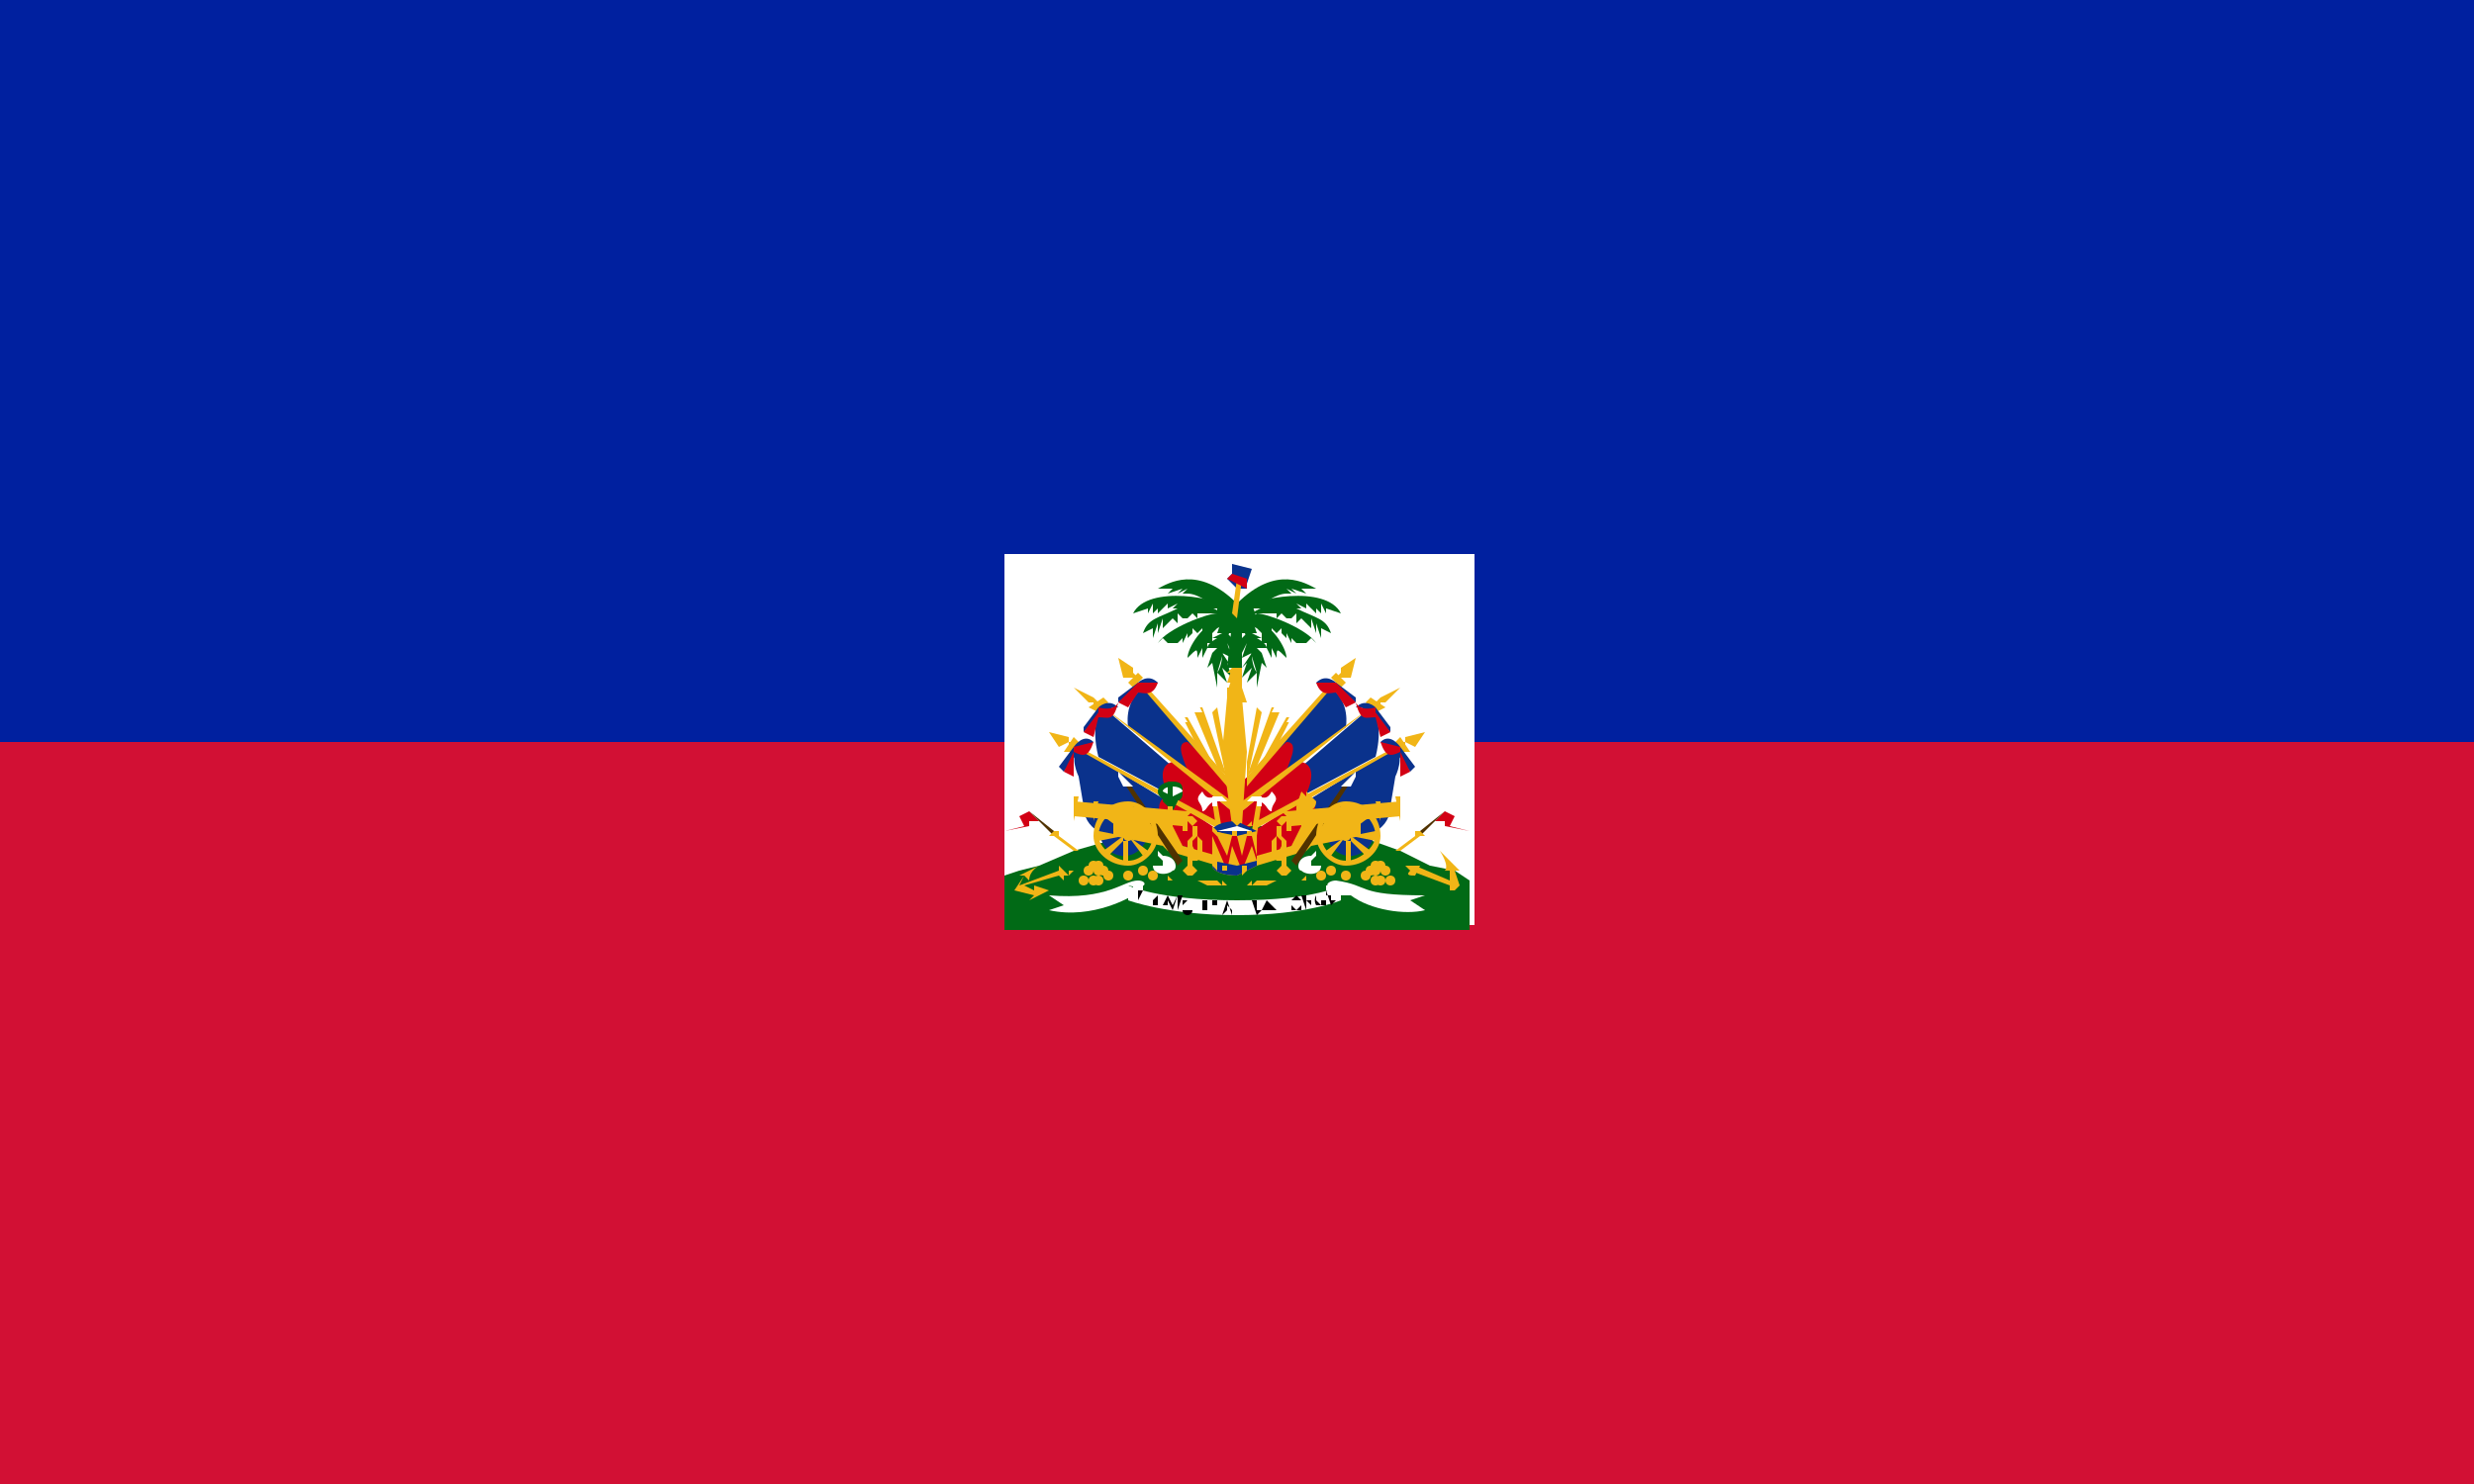 <svg xmlns="http://www.w3.org/2000/svg" xmlns:xlink="http://www.w3.org/1999/xlink" width="500" height="300">
  <path fill="#d21034" d="M0 0h500v300H0z"/>
  <path fill="#00209f" d="M0 0h500v150H0z"/>
  <g fill="#f1b517" stroke="#000" stroke-width="0">
    <path fill="#fff" stroke="none" d="M203 112h95v75h-95z"/>
    <path fill="#016a16" d="M269 167h-19l-19 1-14 4-7 3-4 1-3 1v11h94v-10l-3-2-5-1-6-3-14-5z" stroke="none"/>
    <g id="a">
      <path d="M245 144l1-1 2 11v4l-3-14z"/>
      <path fill="#fff" d="M243 136l1 9h1l-2-9z"/>
      <path d="M246 155l-5-12h2l5 14-2-2z"/>
      <path fill="#fff" d="M239 136l2 8h2l-4-8z"/>
      <path d="M242 151l-3-6h1l5 9-3-3z"/>
      <path fill="#fff" d="M236 139l3 7h1l-4-7z"/>
      <g>
        <path fill="#0a328c" d="M242 151l-11-12c-4 3-3 8-3 8l13 10 1-6z"/>
        <path fill="#d20014" d="M249 158l-9-8c-3 0 0 5 0 6l9 8v-6z"/>
        <path d="M248 157l-17-19h-1l18 21v-2zM230 137l-1-1v-1l-3-2 1 4h3z"/>
        <path d="M228 138l2-2 1 1-2 2-1-1z"/>
        <path fill="#0a328c" stroke="#0a328c" d="M226 141v1l4-3h3l1-1c-2-2-4 0-4 0l-4 3z"/>
        <path fill="#d20014" stroke="#d20014" d="M228 143l2-3c1 0 3 1 4-2h-4l-1 1-3 3 2 1z"/>
      </g>
      <g>
        <path fill="#0a328c" d="M237 155l-14-12c-3 3-1 10-1 10l15 8v-6z"/>
        <path fill="#d20014" d="M249 164l-12-10c-4 1-1 7 0 8l12 6v-4z"/>
        <path d="M249 162l-26-19 26 21v-2zM222 142l-1-1-4-2 3 3h1v1l1-1z"/>
        <path d="M220 143l3-2 1 1-2 2-2-1z"/>
        <path fill="#0a328c" stroke="#0a328c" d="M219 147v1l4-4 2-1h1c-2-2-4 0-4 0l-3 4z"/>
        <path fill="#d20014" stroke="#d20014" d="M221 149l1-4c2 0 3 1 4-3-1 2-4 1-4 1v1l-3 4 2 1z"/>
      </g>
      <g>
        <path fill="#0a328c" d="M236 162l-18-11c-2 2 0 6 0 6l1 6c0 2 1 4 3 5 1 6 8 7 10 1l4-7z"/>
        <path fill="#d20014" d="M248 169l-12-8c-4 1 0 8 0 9l12 4v-5z"/>
        <path d="M246 166l-28-15h-1l30 17-1-2zM217 150h-1v-1l-4-1 2 3 2-1v1l1-1z"/>
        <path d="M215 152l2-3 1 1-1 2h-2z"/>
        <path fill="#0a328c" stroke="#0a328c" d="M214 155l1 1 3-4 2-1 1-1c-2-2-4 1-4 1l-3 4z"/>
        <path fill="#d20014" stroke="#d20014" d="M217 157v-5c2 1 3 1 4-2l-4 1v1l-2 4 2 1z"/>
      </g>
    </g>
    <use xlink:href="#a" transform="matrix(-1 0 0 1 500 0)"/>
    <path fill="#016a16" d="M249 126l-1 9h3v-9l3-1-1-3h-7v3l3 1z" stroke="none"/>
    <g id="b" fill="#016a16">
      <path d="M250 122c-8-8-14-4-16-3h3l-1 1 3-1-1 1 2-1-1 1h1c1 0 0 0 0 0 2 0 5 2 5 3"/>
      <path d="M248 123c-1-2-16-5-19 1l3-1v1l1-2v2l1-1v1l2-2v1l2-1-1 1"/>
      <path d="M247 124c-4-3-9-1-9-1-4 2-6 2-7 5l2-1v2l1-3v2l1-3v2l2-2 1 1v-2l1 1h1l1-1 1 1v-1h5"/>
      <path d="M246 124c-2 0-10 3-12 6l1-1 1 1v-1 1h2v-1 1l1-1v1l1-2v1l1-1v1-2l1 1 1-1v1l4-3"/>
      <path d="M247 125c-4 1-7 6-7 8 2-2 2-2 2 0l1-2v2l1-2v-1h1v-1-2 1l1-1 2-1"/>
      <path d="M247 125l-1 3h1l-2 1h1s-2 1-2 2h2l-2 2 1-1-1 3 1-1 1 5v-3l2 2-1-3 2 2-1-3 1 1-2-3 2 1-1-3 1 2v-3l1 1-2-2h1v-1h1v-1M249 126c-3 3-1 7-3 10"/>
    </g>
    <use xlink:href="#b" transform="matrix(-1 0 0 1 500 0)"/>
    <g stroke="none">
      <path d="M251 167l1-15-1-11h-3l-1 11 2 15h2z"/>
      <path d="M248 142h4l-1-3h-3v3z"/>
      <path d="M248 140h3v-3h-2l-1 3z"/>
      <path d="M248 138h3v-3h-2l-1 3z"/>
      <path d="M251 135h-2l-1 1h3v-1zM251 164h-2M251 162h-3M252 160h-4M252 158h-4M252 156h-4M252 154h-4M252 152h-5M252 150h-5M252 148h-5M252 146h-4M251 144h-3"/>
    </g>
    <g stroke="none">
      <path fill="#0a328c" d="M250 119l-2-2 1-1v-2l4 1-1 3v1h-2z"/>
      <path d="M250 125l-1-1 1-7h1l-1 8z"/>
      <path fill="#d20014" d="M252 119v-2l-3-1-1 1 2 1 2 1z"/>
    </g>
    <g>
      <use xlink:href="#c" transform="matrix(1 0 0 -1 0 320)"/>
      <path fill="#016a16" d="M238 162l-1 2-2-2v-2h3v2z" stroke="none"/>
      <ellipse fill="#fff" cx="237" cy="160" rx="2" ry="1" stroke="none"/>
      <path fill="#016a16" d="M236 161v-3h1v3h-1z" stroke="none"/>
      <path id="c" fill="#016a16" stroke="#fff" stroke-linecap="round" d="M239 160l-2 1-2-1h-1c0 1 1 2 3 2s2-1 2-2z"/>
      <g id="d">
        <path d="M246 173l-7-2-3-6h-11v4l10 2 1 1 10 3v-2z"/>
        <path fill="#503200" d="M239 174l-11-16h-1l11 17 1-1z"/>
        <path fill="#fff" d="M229 159l-2-2-1-1v1l1 2h2z"/>
        <path d="M240 164l-23-2v3l22 2 1-3z"/>
        <path d="M217 161v5l1-5h-1zM221 162v4l1-4h-1zM236 163v4h1v-4h-1zM239 164v4h1v-2l1 1 1-1-1-1h-1l1-1h-2zM231 164l-3 4h1l4-2-2-2zM224 173l3-3v-1l-4 3 1 1zM232 172l-4-3 3 4 1-1zM223 165l4 3-3-4-1 1zM227 163v5h1l1-5h-2zM228 174v-4h-1v4h1zM233 168l-4 1 4 1v-2zM222 170l5-1-5-1v2z"/>
        <ellipse cx="228" cy="169" rx="1" ry="1"/>
        <path fill-rule="evenodd" stroke-linecap="round" d="M234 169c0 3-3 6-6 6-4 0-7-3-7-6 0-4 3-7 7-7 3 0 6 3 6 7zm-1 0c0 2-2 5-5 5s-6-3-6-5c0-3 3-6 6-6s5 3 5 6z"/>
        <path d="M223 165l-1-1M231 164h1M233 173l-1-1M223 174l1-1"/>
        <g>
          <path d="M246 162l1 6-1 1-1-7h1z"/>
          <path fill="#fff" d="M246 161c-1 0-2 1-3-1-2 2 0 2 0 4 1 0 1-2 3-2h2l-1-1h-1z"/>
          <path fill="#fff" d="M246 163v-2h-1v2h1z"/>
        </g>
        <path fill-rule="evenodd" d="M241 167v2l-1 1v5l-1 1 1 1h1l1-1-1-1v-1h1l1-1v-3l-1-1v-2h-1zm1 3v-1l-1 1v1l1 2v-3z"/>
        <g fill="#fff">
          <path d="M234 172v1l1 1v1h-2c0 2 3 2 4 1 1 0 1-3-2-3l-1-1zM235 173"/>
        </g>
        <g>
          <path d="M215 173l-1-4M216 173l-1-3M219 172l-4-2M220 172l-6-3"/>
          <path fill="#d20014" stroke="#d20014" d="M210 166h-2v1l-5 1 4-1-1-2 2-1 2 2z"/>
          <path fill="#503200" d="M213 168l-5-4 5 5v-1z"/>
          <path d="M218 172l-4-3v-1h-1l-1 1h1l4 3h1z"/>
        </g>
        <g>
          <ellipse cx="233" cy="177" rx="1" ry="1"/>
          <ellipse cx="231" cy="176" rx="1" ry="1"/>
          <ellipse cx="228" cy="177" rx="1" ry="1"/>
          <ellipse cx="224" cy="177" rx="1" ry="1"/>
          <ellipse cx="222" cy="178" rx="1" ry="1"/>
          <ellipse cx="221" cy="178" rx="1" ry="1"/>
          <ellipse cx="219" cy="178" rx="1" ry="1"/>
          <ellipse cx="220" cy="176" rx="1" ry="1"/>
          <ellipse cx="222" cy="176" rx="1" ry="1"/>
          <ellipse cx="223" cy="176" rx="1" ry="1"/>
          <ellipse cx="222" cy="175" rx="1" ry="1"/>
          <ellipse cx="221" cy="175" rx="1" ry="1"/>
        </g>
        <path fill-rule="evenodd" d="M236 178v-1l1 1h7c0-1 0-1 0 0h3l1 1h-1-1-2l-2-1h-2-3-1zm2 0h-1 1c1 0 0 0 0 0zm2 0h-1 1zm4 0h-1 1zm-2 0h-1 1zm4 0h-1 1zm-2 0zm3 0v1l-1-1h1c1 0 0 0 0 0z"/>
      </g>
      <use xlink:href="#d" transform="matrix(-1 0 0 1 500 0)"/>
      <g stroke="none">
        <path fill="#0a328c" d="M250 166c-3 0-5 1-5 2l5 1h4v-1l-4-2z"/>
        <path d="M254 168v7l-4 2c-3 0-5-1-5-2v-7l5 1 4-1z"/>
        <path fill="#d20014" d="M245 168v1l3 7 1-5 2 5 2-5 1 3v-1l-1-4h-1l-1 4-1-4h-1l-1 4-2-4-1-1z"/>
        <path fill="#0a328c" d="M254 174v1l-4 2c-3 0-5-1-5-2v-1l5 1 4-1z"/>
        <path d="M252 175h-1v2l1-1v-1zM247 175v1h1v-1h-1zM245 174v1l1 1v-2h-1zM254 174v1-1z"/>
        <path fill="none" d="M254 168v7l-4 2c-3 0-5-1-5-2v-7"/>
        <path fill="#fff" d="M253 168h-7l4-1 3 1z"/>
        <path d="M249 168v1h1v-1h-1zM253 168h-1v1h1v-1zM247 166v1-1zM250 166h-1l1 1 1-1h-1zM253 166l-1 1h1v-1zM246 169v-1l-1-1v1l1 1zM254 169v-2 2z"/>
      </g>
      <g stroke="none">
        <path d="M264 160l2 2c0 2-2 2-2 2h-2v-1l1-3h1zM262 163h3"/>
        <path fill="#d20014" d="M264 161v-2h-1l-2 1 1 1 1-1 1 1z"/>
      </g>
      <path fill-rule="evenodd" d="M214 175v1l-8 3 1-2 1 1c0-2 2-3 2-3l-4 2h1l-2 3 4 1-1 1 4-2-3-1v1l-2-1 7-2 1 1v-1h1l1-1h-2l-1-1zm2 1v1l-1-1h1z" stroke="none"/>
      <g stroke="none">
        <path d="M293 178v-2h-1c1-1-1-4-1-4l4 4h-1l1 3-1 1h-1v-1l-8-3-1-1h2l7 3z"/>
        <path d="M286 177l1-2h-1l-1 1c-1 1 0 1 1 1z"/>
      </g>
    </g>
    <g stroke="none">
      <g fill="#fff">
        <path d="M231 180v-1h-2v2l2-1z"/>
        <path d="M215 183l-3-2c12 1 15-3 18-3 2 0 2 2-2 1l1 2s-8 5-17 3l3-1zM268 180v-1h3v2l-3-1z"/>
        <path d="M285 182l3-1c-14 0-11-2-18-3-2 0-3 2 1 1l-1 2h3c4 3 11 4 15 3l-3-2z"/>
        <path d="M228 179v3s8 3 22 3 21-3 21-3v-3s-5 3-21 3-22-3-22-3z"/>
      </g>
      <path fill="#000" d="M230 182v-2h1l-1 2h1-1zm2-1v-1 1zm3 0v2h-1-1v-1l1-1v2h1v-2zm0 2l1-2 1 2 1-2-1 3-1-2v1h-1zm3 1v-3h1l-1 3zm1-1v-1h2v2a1 1 0 0 1-2 0v-1zm0 0v1h2v-1-1h-1l-1 1zm3 1v-2l1 2v-2h1v2h-1l-1-2v2zm3 0v-2h2-1v1h1-2v1zm2 1l1-3 1 3v-1h-1l-1 1zm1-1h1l-1-1v-1 2zm2 1v-3 3zm1 0v-3h-1 2-1v3zm3 0l-1-3h1v2h1l-1 1zm1-1l1-2 2 2h-3zm1-1h1-1v-1 1zm3 1v-2h1-1v1h1-1v1zm2-1v-1l1-1 1 1v2h-1-1v-1zm0 0l1 1 1-1v-1h-2v1zm3 1l-1-3h2v2h1-1l-1-1v2zm0-2h1v-1h-1v1zm4 0v1h-1-1c-1 0 0 0 0 0a2 2 0 0 1 0-2h1c0-1 0-1 0 0h1-2v1l1 1v-1h1zm1 1l-1-3h2-2v1h2-1v1h1l-1 1z"/>
    </g>
  </g>
</svg>
